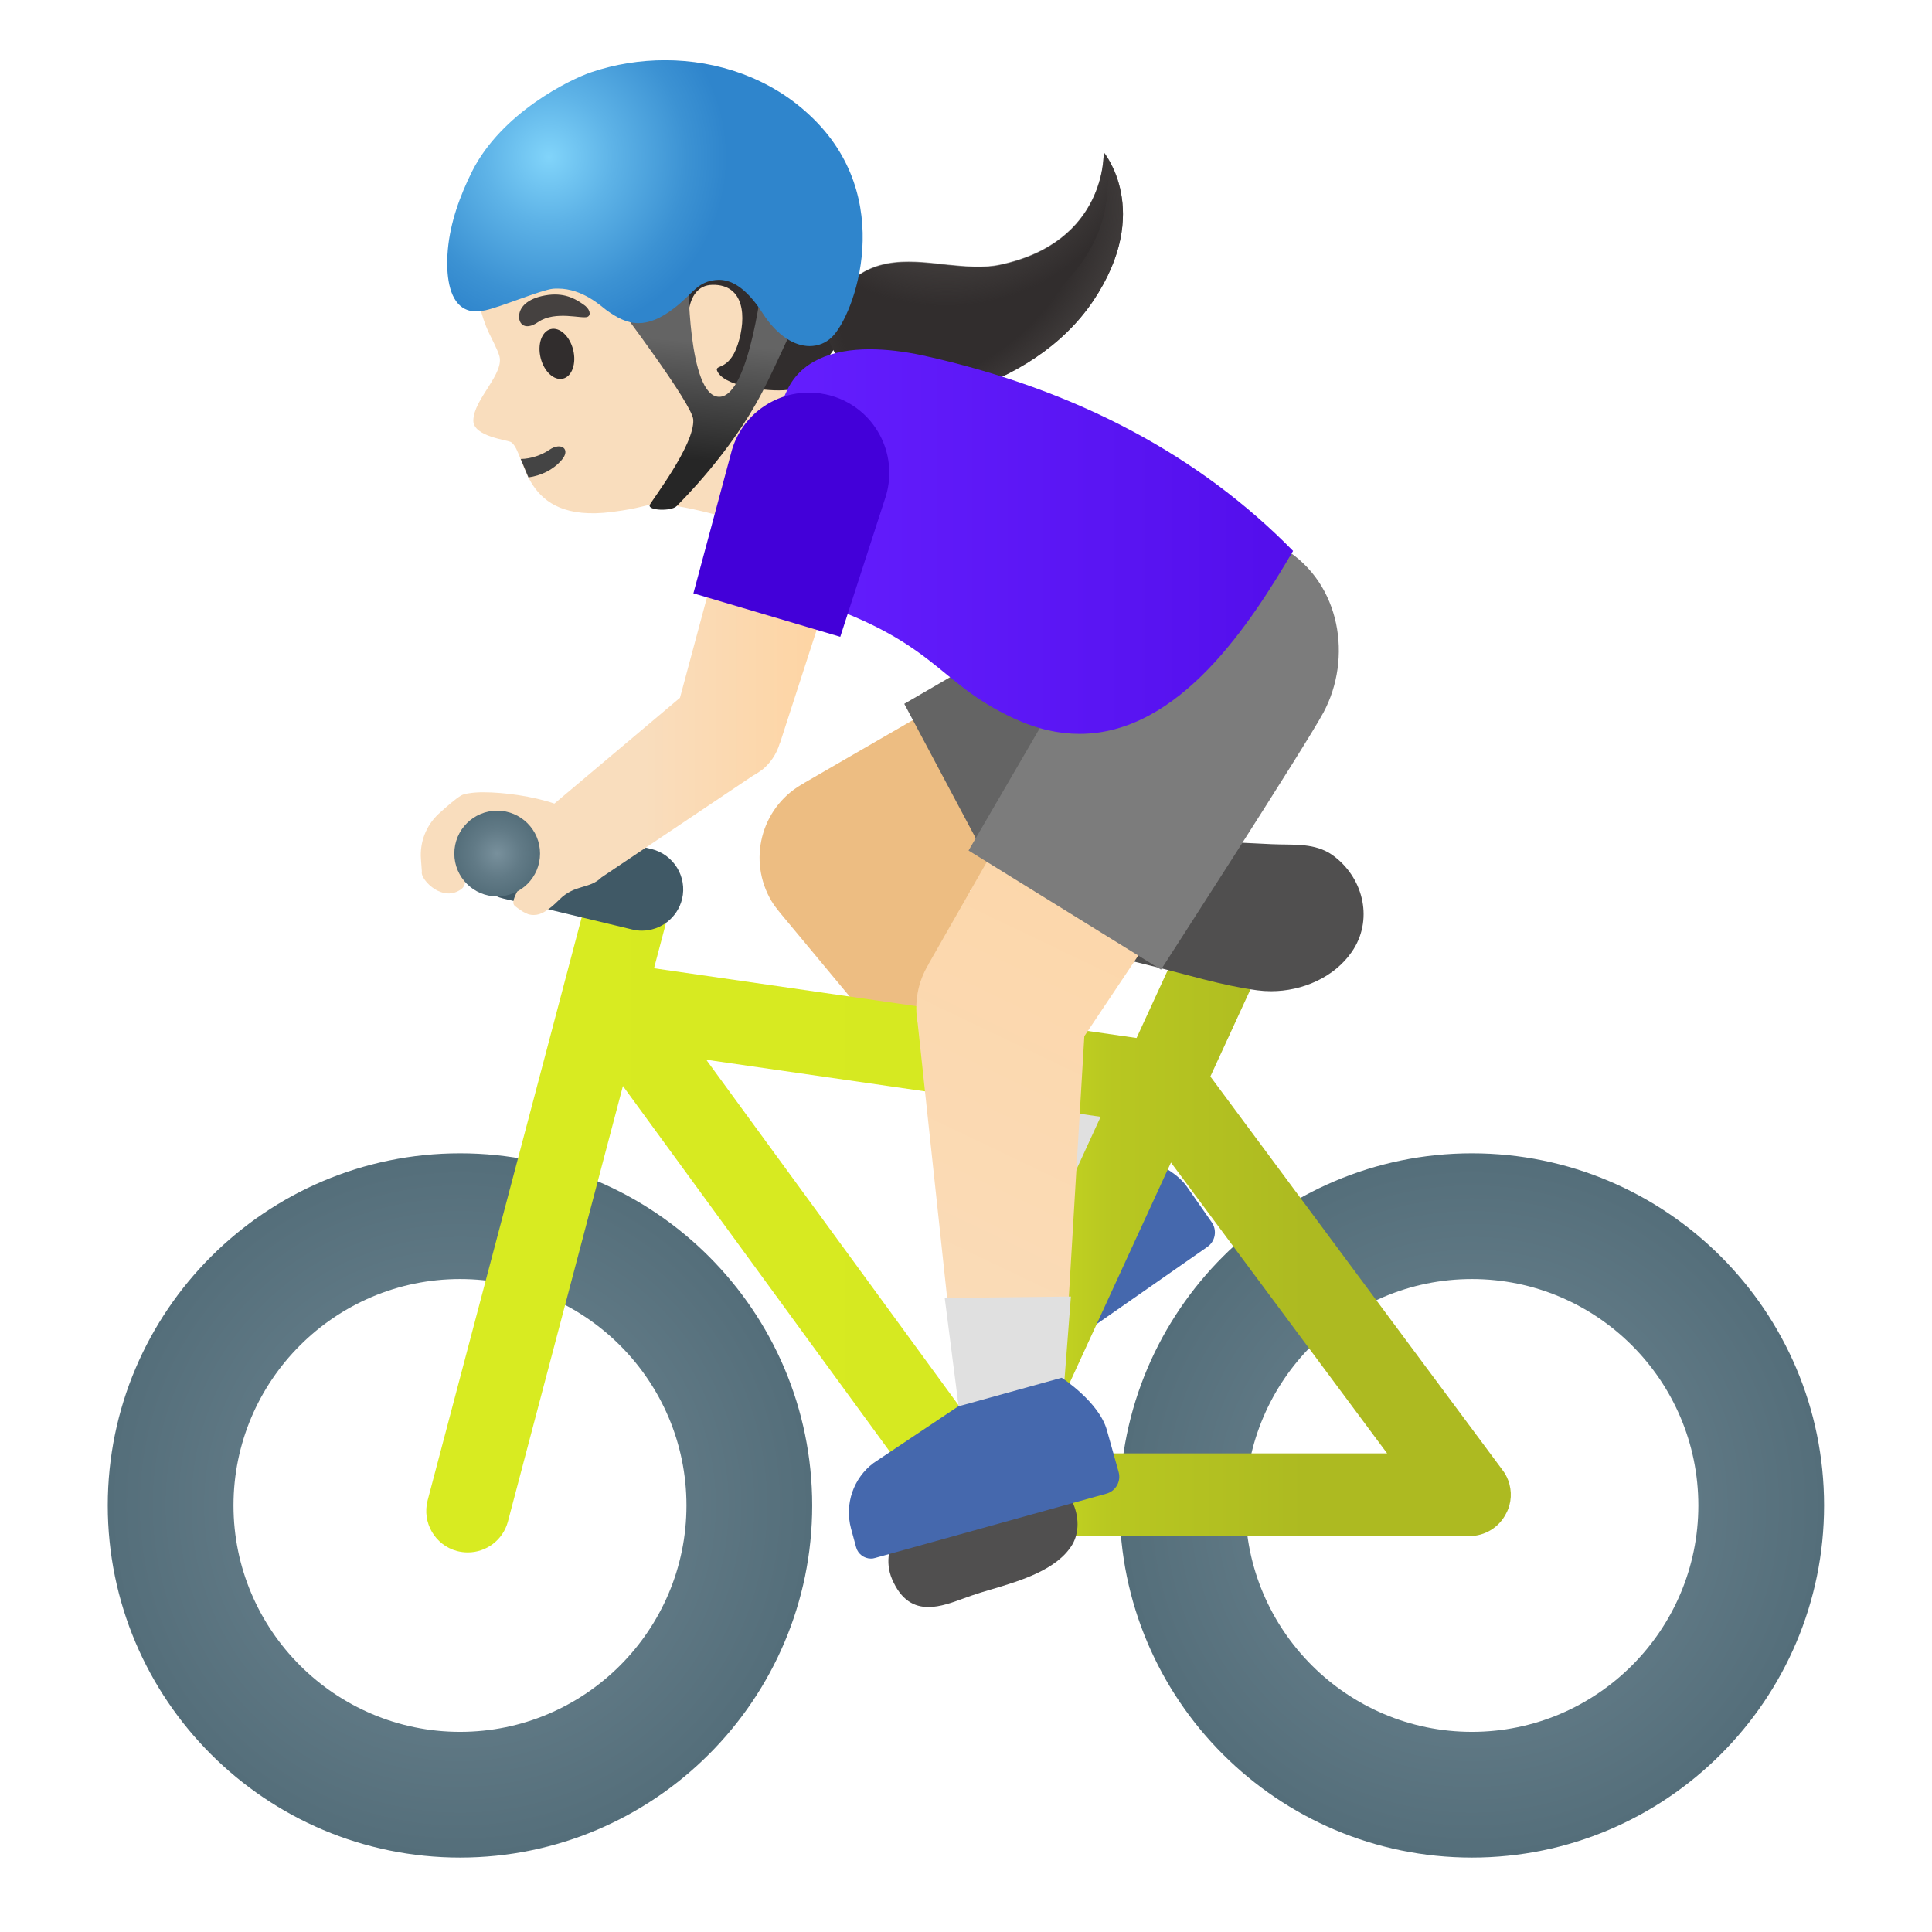 <svg viewBox="0 0 128 128" xmlns="http://www.w3.org/2000/svg">
  <path id="shoe" d="M80.28,80.98l-1.63-2.34c-1.1-1.59-3.98-2.28-3.98-2.28l-5.85,4.06l-4.06,5.4 c-0.93,1.39-0.92,3.2,0.03,4.57l0.73,1.06c0.2,0.29,0.52,0.44,0.84,0.44c0.2,0,0.4-0.06,0.58-0.18l13.05-9.1 C80.52,82.24,80.65,81.51,80.28,80.98z" style="fill:#4568AD;"/>
  <path id="head" d="M51.68,10.35c-3.24-3.37-9.33-5.24-13.7-3.56c-4.89,1.88-6.85,6.07-6.6,10.81 c0.09,1.72,0.49,3.37,1.03,4.49c0.06,0.13,0.56,1.1,0.65,1.42c0.45,1.2-1.7,2.93-1.7,4.36c0,1.07,2.31,1.28,2.51,1.43 c1.04,0.75,0.63,5.39,6.66,4.62c2.03-0.26,2.13-0.47,2.86-0.51c1.9-0.12,7.26,1.63,7.26,1.63l2.12-4.44c0,0-1.74-0.8-0.04-6.17 C54.04,20.31,53.76,12.51,51.68,10.35z" style="fill:#F9DDBD;"/>
  <path id="mouth" d="M35.01,31.63c0.83-0.12,1.61-0.48,2.19-1.14c0.64-0.72-0.01-1.23-0.8-0.69 c-0.48,0.33-1.2,0.6-1.9,0.61L35.01,31.63z" style="fill:#444444;"/>
  <ellipse id="eye" cx="36.88" cy="23.43" rx="1.11" ry="1.69" style="fill:#312D2D;" transform="matrix(0.971 -0.241 0.241 0.971 -4.561 9.583)"/>
  <path id="eyebrow" d="M35.65,21.34c-0.93,0.64-1.39,0.05-1.23-0.61c0.12-0.48,0.63-1.02,1.91-1.19 c1.2-0.15,1.89,0.34,2.32,0.63c0.44,0.29,0.53,0.7,0.28,0.82C38.59,21.16,36.8,20.55,35.65,21.34z" style="fill:#454140;"/>
  <g id="hair">
    <path d="M53.13,12.16c-0.43-0.58-0.9-1.12-1.44-1.6c-0.76-0.68-1.64-1.21-2.56-1.64 c-2.44-1.13-5.24-1.5-7.88-0.96s-5.08,2.02-6.73,4.15c-1.27,1.65-2.05,3.91-1.25,5.83c0.99-0.29,1.72-1.15,2.8-1.37 c1.4-0.3,2.93-0.32,4.12-1.11c0.46-0.3,0.85-0.71,1.28-1.05c0.11-0.03,0.18-0.04,0.18-0.04c1.91,0.55,0.5,5.03,2.91,6.98 c0.48,0.39,1.04,0.71,1.04,0.71s-0.41-3.16,1.61-3.19c2.1-0.03,2.27,2.12,1.67,3.95c-0.62,1.9-1.69,1.23-1.31,1.86 c0.62,1.03,3.81,1.33,4.81,1.12c1.34-0.27,2.2-1.73,3-2.84c0.93-1.28,0.85-2.8,0.71-4.38c-0.16-1.74-0.99-3.35-1.91-4.84 C53.85,13.19,53.5,12.66,53.13,12.16z" style="fill:#312D2D;"/>
  </g>
  <path id="tone" d="M83.56,49.62l-6.21-11.67L53.3,51.86v0.01c-2.74,1.45-3.77,4.85-2.32,7.59 c0.15,0.29,0.33,0.55,0.53,0.8l0.04,0.05c0.05,0.06,0.1,0.12,0.15,0.19l16.86,20.27l7.08-5.21L64.26,59.01L83.56,49.62z" style="fill:#EDBD82;"/>
  <path id="pants_1_" d="M87.51,40.02c-1.4-2.64-4.13-4.16-6.94-4.16c-1.25,0-2.51,0.3-3.69,0.92v-0.01 l-16.97,9.86l7.04,13.24l17.31-9.21C88.1,48.62,89.55,43.86,87.51,40.02z" style="fill:#646464;"/>
  <polygon id="sock_1_" points="71.3,69.26 63.66,74.88 68.56,80.77 75.64,75.56 " style="fill:#E0E0E0;"/>
  <g id="bike">
    <radialGradient id="SVGID_1_" cx="97.515" cy="28.26" gradientTransform="matrix(1 0 0 -1 0 128)" gradientUnits="userSpaceOnUse" r="23.332">
      <stop offset="0" style="stop-color:#78909C"/>
      <stop offset="0.562" style="stop-color:#617A86"/>
      <stop offset="1" style="stop-color:#546E7A"/>
    </radialGradient>
    <path d="M97.52,76.41c-12.87,0-23.34,10.47-23.34,23.33c0,12.87,10.47,23.33,23.34,23.33 c12.86,0,23.33-10.47,23.33-23.33C120.85,86.87,110.39,76.41,97.52,76.41z M97.52,114.74c-8.26,0-15.01-6.73-15.01-15 s6.74-15,15.01-15s15,6.73,15,15S105.79,114.74,97.52,114.74z" style="fill:url(#SVGID_1_);"/>
    <radialGradient id="SVGID_2_" cx="30.475" cy="28.26" gradientTransform="matrix(1 0 0 -1 0 128)" gradientUnits="userSpaceOnUse" r="23.332">
      <stop offset="0" style="stop-color:#78909C"/>
      <stop offset="0.562" style="stop-color:#617A86"/>
      <stop offset="1" style="stop-color:#546E7A"/>
    </radialGradient>
    <path d="M30.48,76.41c-12.87,0-23.34,10.47-23.34,23.33c0,12.87,10.47,23.33,23.34,23.33 c12.86,0,23.33-10.47,23.33-23.33C53.81,86.87,43.35,76.41,30.48,76.41z M30.48,114.74c-8.26,0-15.01-6.73-15.01-15 s6.74-15,15.01-15s15,6.73,15,15S38.75,114.74,30.48,114.74z" style="fill:url(#SVGID_2_);"/>
    <linearGradient id="SVGID_3_" gradientTransform="matrix(1 0 0 -1 0 128)" gradientUnits="userSpaceOnUse" x1="34.681" x2="99.091" y1="48.231" y2="48.231">
      <stop offset="0" style="stop-color:#D8EB21"/>
      <stop offset="0.441" style="stop-color:#D6E921"/>
      <stop offset="0.606" style="stop-color:#B8C721"/>
      <stop offset="0.804" style="stop-color:#ADBA21"/>
    </linearGradient>
    <path d="M99.92,98.07c-0.09-0.24-0.21-0.46-0.37-0.67l-9.17-12.34L80.19,71.32l3.74-8.13 c0.08-0.17,0.14-0.35,0.18-0.53c0.04-0.18,0.07-0.36,0.07-0.54c0.01-0.18-0.01-0.36-0.04-0.53c-0.06-0.35-0.18-0.68-0.37-0.98 c-0.28-0.45-0.68-0.83-1.2-1.06c-0.18-0.08-0.36-0.14-0.55-0.18c-0.07-0.01-0.13-0.02-0.2-0.03c-0.12-0.02-0.24-0.04-0.36-0.04 c-0.01,0-0.02,0-0.04,0c-0.03,0-0.06,0.01-0.08,0.01c-0.2,0.01-0.4,0.03-0.59,0.08c-0.05,0.01-0.1,0.02-0.15,0.04 c-0.22,0.07-0.43,0.16-0.63,0.28c-0.01,0.01-0.03,0.02-0.04,0.03c-0.18,0.12-0.34,0.26-0.49,0.41c-0.04,0.04-0.08,0.09-0.12,0.13 c-0.15,0.18-0.29,0.38-0.39,0.6l-0.02,0.04l-3.61,7.85l-31.97-4.62l1.07-4.05c0.39-1.46-0.49-2.96-1.96-3.35 c-0.01,0-0.03,0-0.04-0.01c-0.22-0.06-0.44-0.09-0.66-0.09c-1.21,0-2.32,0.81-2.65,2.04l-2.26,8.55l-8.5,32.17 c-0.38,1.46,0.49,2.96,1.95,3.35c0.24,0.06,0.47,0.09,0.71,0.09c0,0,0,0,0.01,0c0,0,0,0,0,0c1.21,0,2.32-0.81,2.65-2.04l7.62-28.86 l20.94,28.69c0.05,0.07,0.12,0.13,0.18,0.19c0.06,0.06,0.11,0.12,0.17,0.18c0.06,0.06,0.12,0.11,0.19,0.16l0.02,0.02 c0.01,0.01,0.03,0.02,0.04,0.03c0.06,0.05,0.12,0.09,0.19,0.13c0.03,0.02,0.05,0.04,0.08,0.05c0.03,0.01,0.06,0.03,0.09,0.05 c0.01,0,0.02,0.01,0.03,0.02c0.02,0.01,0.04,0.02,0.06,0.03c0.03,0.01,0.05,0.02,0.08,0.03c0.03,0.01,0.07,0.03,0.1,0.04 c0.07,0.03,0.15,0.06,0.22,0.08c0.05,0.02,0.1,0.04,0.16,0.05c0.19,0.04,0.4,0.07,0.6,0.07h32.92c1.04,0,1.99-0.58,2.45-1.51 C100.15,99.59,100.19,98.78,99.92,98.07z M46.79,70.21l16.47,2.38l9.66,1.4L63.9,93.64L46.79,70.21z M68.72,96.29l8.86-19.27 l14.32,19.27H68.72z" style="fill:url(#SVGID_3_);"/>
    <path d="M71.04,99.48c-0.47-1.02-1.33-1.74-2.25-1.89c-1.18-0.2-6.06,1.39-6.78,1.72 c-1.75,0.78-3.88,3-2.91,5.31c0.61,1.42,1.48,1.85,2.41,1.85c0.78,0,1.59-0.3,2.33-0.57l0.56-0.2c0.37-0.13,0.8-0.26,1.25-0.39 c1.96-0.58,4.4-1.31,5.4-2.99C71.5,101.54,71.51,100.48,71.04,99.48z" style="fill:#504F4F;"/>
    <path d="M43.16,56.25l-8.54-2.05c-0.21-0.06-0.43-0.08-0.64-0.08c-1.24,0-2.37,0.84-2.67,2.1 c-0.35,1.48,0.55,2.96,2.03,3.31l8.54,2.05c0.21,0.05,0.42,0.08,0.64,0.08c1.24,0,2.36-0.84,2.67-2.1 C45.54,58.09,44.63,56.61,43.16,56.25z" style="fill:#405966;"/>
    <path d="M88.44,56.77c-0.13-0.1-0.27-0.2-0.41-0.28c-1.15-0.65-2.44-0.5-3.76-0.56 c-1.6-0.08-3.22-0.15-4.82-0.25c-0.88-0.06-1.76-0.07-2.64-0.07c-1.03,0-2.07,0.02-3.09,0.02c-0.78,0-1.55-0.01-2.32-0.05 c-0.04-0.01-0.1-0.01-0.16-0.01c-1.47,0-2.86,1.11-3.37,2.43c-0.72,1.87,0.55,3.05,2.14,3.91c1.95,1.06,4.14,1.56,6.27,2.08 c2.32,0.56,4.64,1.3,7.02,1.62c0.3,0.04,0.6,0.06,0.91,0.06c2.06,0,4.19-0.91,5.36-2.62C90.97,61.01,90.39,58.29,88.44,56.77z" style="fill:#504F4F;"/>
  </g>
  <linearGradient id="leg_1_" gradientTransform="matrix(1 0 0 1 0 2)" gradientUnits="userSpaceOnUse" x1="102.028" x2="36.2" y1="1.22" y2="138.874">
    <stop offset="0.195" style="stop-color:#FFD29C"/>
    <stop offset="0.691" style="stop-color:#F9DDBD"/>
  </linearGradient>
  <path id="leg" d="M86.54,46.67L75.3,39.71L61.53,63.85h0.01c-0.76,1.23-0.98,2.63-0.74,3.95l2.77,25.84 l6.79-0.09l1.48-24.9L86.54,46.67z" style="fill:url(#leg_1_);"/>
  <polygon id="sock" points="62.59,85.99 63.57,93.63 70.36,93.54 70.95,85.9 " style="fill:#E0E0E0;"/>
  <path id="pants" d="M85.13,36.38c-1.29-0.79-2.72-1.17-4.13-1.17c-2.63,0-5.21,1.32-6.7,3.73L64.17,56.35 l12.75,7.89c0,0,9.56-14.8,10.76-17.03C89.61,43.61,88.83,38.67,85.13,36.38z" style="fill:#7C7C7C;"/>
  <g id="hairGroup">
    <path id="hair_1_" d="M72.44,19.92c3.97-5.94,0.68-9.83,0.68-9.83s0.26,5.96-6.88,7.47 c-1.07,0.23-2.26,0.12-3.49,0c-2.85-0.31-5.86-0.74-7.79,2.95c-0.83,1.56,0.75,4.73,4.06,5.69c1.28,0.37,2.85,0.39,4.62-0.16 C67.14,24.95,70.4,22.96,72.44,19.92z" style="fill:#312D2D;"/>
    <radialGradient id="hairHighlights_1_" cx="19.257" cy="8.551" gradientTransform="matrix(0.645 0.764 -1.233 1.041 61.785 -5.662)" gradientUnits="userSpaceOnUse" r="8.876">
      <stop offset="0.644" style="stop-color:#454140;stop-opacity:0"/>
      <stop offset="1" style="stop-color:#454140"/>
    </radialGradient>
    <path id="hairHighlights_2_" d="M72.44,19.9c3.97-5.94,0.68-9.83,0.68-9.83s0,0,0,0.02 c0.12,0.38,2.34,8.24-8.78,12.42c-4.94,1.86-7.58,0.01-9.01-2.68c-0.13,0.2-0.26,0.42-0.38,0.66c-0.83,1.56,0.75,4.73,4.06,5.69 c1.28,0.37,2.85,0.39,4.62-0.16C67.14,24.93,70.41,22.94,72.44,19.9z" style="fill:url(#hairHighlights_1_);"/>
    <radialGradient id="hairHighlights_3_" cx="9.984" cy="1.975" gradientTransform="matrix(0.645 0.764 -0.764 0.645 57.779 -2.279)" gradientUnits="userSpaceOnUse" r="33.463">
      <stop offset="0.284" style="stop-color:#454140"/>
      <stop offset="0.409" style="stop-color:#454140;stop-opacity:0"/>
    </radialGradient>
    <path id="hairHighlights" d="M73.12,10.08c0.01,0.25,0.1,5.97-6.88,7.45 c-1.07,0.23-2.26,0.12-3.49,0c-2.67-0.3-5.48-0.68-7.42,2.29c1.43,2.69,4.07,4.54,9.01,2.68C75.45,18.32,73.24,10.47,73.12,10.08z" style="fill:url(#hairHighlights_3_);"/>
  </g>
  <path id="shoe_1_" d="M74.11,97.52l-0.77-2.75c-0.51-1.88-3-3.49-3-3.49l-6.86,1.9l-5.61,3.75 c-1.33,1-1.92,2.71-1.49,4.33l0.34,1.25c0.12,0.45,0.54,0.75,0.98,0.75c0.09,0,0.18-0.01,0.27-0.04l15.33-4.26 C73.92,98.79,74.29,98.14,74.11,97.52z" style="fill:#4568AD;"/>
  <linearGradient id="shirt_2_" gradientTransform="matrix(1 0 0 -1 0 128)" gradientUnits="userSpaceOnUse" x1="49.233" x2="85.67" y1="92.12" y2="92.12">
    <stop offset="0" style="stop-color:#651FFF"/>
    <stop offset="0.705" style="stop-color:#5914F2"/>
    <stop offset="1" style="stop-color:#530EEB"/>
  </linearGradient>
  <path id="shirt" d="M61.1,23.54c-1.18-0.25-2.36-0.4-3.47-0.4c-2.52,0-4.63,0.78-5.53,2.82 c-0.73,1.62-1.49,3.27-2.28,4.92c-1.41,2.99-0.26,7.58,3.24,8.68c9.09,2.89,8.84,5.59,14.12,8.04c1.53,0.71,2.98,1.02,4.34,1.02 c6.66,0,11.37-7.4,14.15-12.12C79.56,30.27,71.42,25.81,61.1,23.54z" style="fill:url(#shirt_2_);"/>
  <linearGradient id="arm_1_" gradientTransform="matrix(1 0 0 -1 0 128)" gradientUnits="userSpaceOnUse" x1="27.891" x2="57.483" y1="83.175" y2="83.175">
    <stop offset="0.5" style="stop-color:#F9DDBD"/>
    <stop offset="1" style="stop-color:#FFD29C"/>
  </linearGradient>
  <path id="arm" d="M57.46,31.31L57.46,31.31l-7.78-2.3l-4.63,17.22l-8.32,7.01 c-1.44-0.49-3.34-0.75-4.69-0.75c0,0,0,0-0.01,0c-0.01,0-0.01,0-0.02,0c-0.14,0-0.27,0-0.39,0.01c-0.06,0-0.11,0.01-0.16,0.01 c-0.07,0.01-0.14,0.01-0.2,0.02c-0.07,0.01-0.15,0.02-0.21,0.03c-0.02,0-0.04,0.01-0.07,0.01c-0.18,0.03-0.34,0.08-0.44,0.14 c-0.37,0.22-0.94,0.72-1.48,1.21c-0.83,0.77-1.26,1.88-1.17,3.01l0.06,0.82c-0.07,0.25,0.31,0.83,0.88,1.17 c0.03,0.02,0.07,0.04,0.1,0.06c0.03,0.02,0.07,0.03,0.11,0.05c0.44,0.21,0.97,0.26,1.49-0.1c0.68-0.45-0.05-1.7,0.27-2.23 c0.37-0.63,1.01-1.27,1.01-1.27s1.98-0.15,2.41,0.16c0.76,0.63,0.98,1.19,0.55,2.39c-0.31,0.86-1.02,1.75-0.66,2.04 c0.13,0.11,0.26,0.2,0.38,0.28c0.01,0.01,0.02,0.01,0.03,0.02c0.09,0.06,0.18,0.12,0.27,0.16c0.05,0.03,0.11,0.04,0.16,0.07 c0.04,0.02,0.08,0.03,0.13,0.04c0.08,0.02,0.16,0.03,0.24,0.03c0.01,0,0.02,0,0.03,0c0,0,0.01,0,0.01,0 c0.46,0.01,0.96-0.28,1.69-1.01c1.03-1.04,2.01-0.69,2.8-1.48l9.9-6.65l0.12-0.08c0.19-0.1,0.38-0.22,0.55-0.35l0.04-0.02l0,0 c0.57-0.45,0.99-1.07,1.2-1.78l0.01,0l5.82-17.95L57.46,31.31z" style="fill:url(#arm_1_);"/>
  <radialGradient id="handle_1_" cx="32.94" cy="71.45" gradientTransform="matrix(1 0 0 -1 0 128)" gradientUnits="userSpaceOnUse" r="2.84">
    <stop offset="0" style="stop-color:#78909C"/>
    <stop offset="0.562" style="stop-color:#617A86"/>
    <stop offset="1" style="stop-color:#546E7A"/>
  </radialGradient>
  <path id="handle" d="M32.94,53.71c-1.57,0-2.84,1.27-2.84,2.84s1.27,2.84,2.84,2.84 s2.84-1.27,2.84-2.84S34.5,53.71,32.94,53.71z" style="fill:url(#handle_1_);"/>
  <path id="shirt_1_" d="M55.11,26.23c-0.51-0.15-1.02-0.22-1.52-0.22c-2.3,0-4.42,1.5-5.1,3.81l-2.55,9.49 l9.73,2.88l3.03-9.35C59.53,30.02,57.93,27.06,55.11,26.23z" style="fill:#4300D9;"/>
  <g id="helmet">
    <linearGradient id="SVGID_4_" gradientTransform="matrix(0.996 0.087 -0.087 0.996 -23.09 -2.91)" gradientUnits="userSpaceOnUse" x1="72.02" x2="72.02" y1="19.443" y2="27.291">
      <stop offset="0" style="stop-color:#646464"/>
      <stop offset="0.995" style="stop-color:#262626"/>
    </linearGradient>
    <path d="M45.93,27.8c0.11,1.66-2.8,5.42-2.88,5.65c-0.16,0.38,1.43,0.44,1.78,0.08 s3.57-3.53,5.64-7.49c0.93-1.78,3.03-6.51,3.03-6.51l-2.93-1.43c0,0-0.86,8.22-2.93,8.19c-2.08-0.03-2.04-7.99-2.04-7.99 l-4.67,1.94C40.93,20.24,45.87,26.77,45.93,27.8z" style="fill:url(#SVGID_4_);"/>
    <radialGradient id="SVGID_5_" cx="36.372" cy="117.598" gradientTransform="matrix(1 0 0 -1 0 128)" gradientUnits="userSpaceOnUse" r="11.814">
      <stop offset="0" style="stop-color:#81D4FA"/>
      <stop offset="0.36" style="stop-color:#5EB3E7"/>
      <stop offset="0.775" style="stop-color:#3C92D3"/>
      <stop offset="1" style="stop-color:#2F85CC"/>
    </radialGradient>
    <path d="M53.64,7.63c-2.6-2.44-6.08-3.64-9.58-3.64c-1.64,0-3.3,0.26-4.87,0.79 c-1.44,0.48-5.97,2.71-7.91,6.57c-0.81,1.62-1.45,3.39-1.61,5.19c-0.09,0.98-0.1,2.73,0.69,3.59c0.35,0.38,0.77,0.5,1.17,0.5 c0.21,0,0.42-0.03,0.62-0.07c1.05-0.23,3.7-1.35,4.49-1.43c0.11-0.01,0.21-0.01,0.32-0.01c1.66,0,2.89,1.19,3.22,1.43 c0.67,0.48,1.34,0.86,2.12,0.86c0.67,0,1.43-0.27,2.36-0.99c1.21-0.93,1.48-1.65,2.56-1.84c0.12-0.02,0.26-0.04,0.4-0.04 c0.73,0,1.73,0.38,2.9,2.2c0.99,1.54,2.14,2.19,3.12,2.19c0.57,0,1.08-0.21,1.47-0.59C56.6,20.92,59.5,13.07,53.64,7.63z" style="fill:url(#SVGID_5_);"/>
  </g>
</svg>